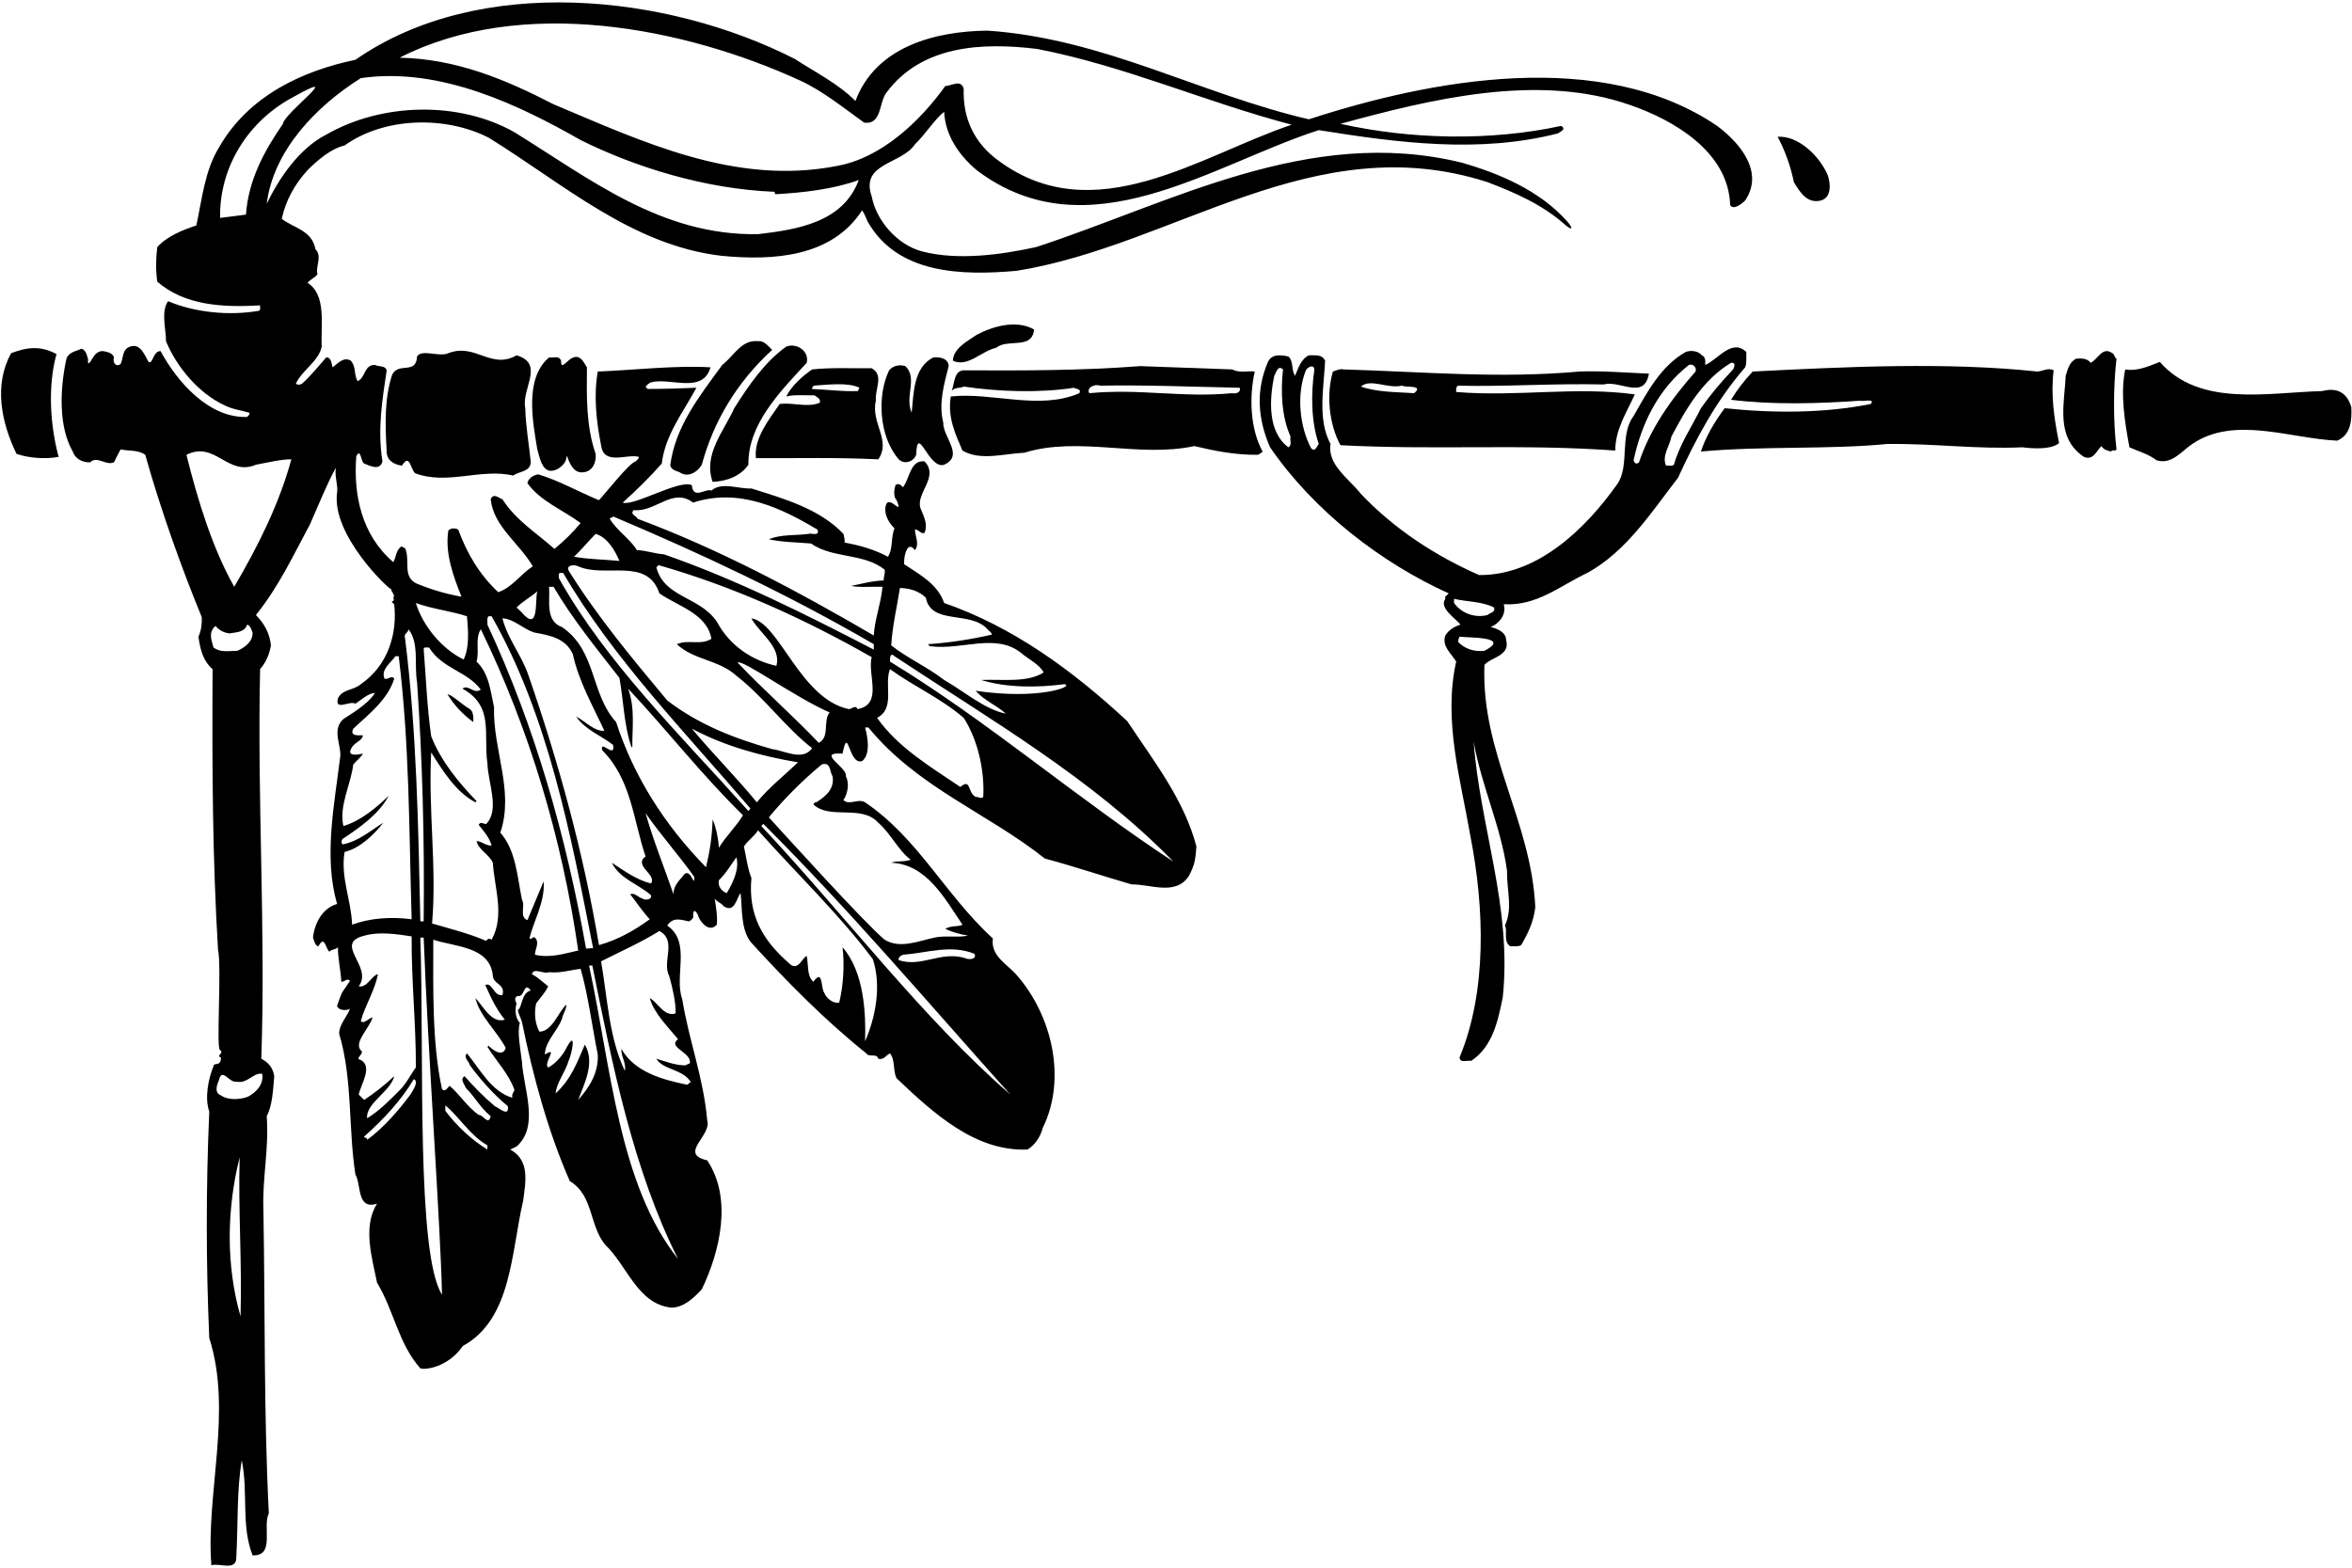 <?xml version="1.0" encoding="UTF-8"?>
<svg xmlns="http://www.w3.org/2000/svg" xmlns:xlink="http://www.w3.org/1999/xlink" width="528pt" height="352pt" viewBox="0 0 528 352" version="1.1">
<g id="surface1">
<path style=" stroke:none;fill-rule:nonzero;fill:rgb(0%,0%,0%);fill-opacity:1;" d="M 527.848 91.453 C 527.309 89.496 525.777 86.621 521.301 87.809 C 508.949 88.148 493.762 91.453 484.852 81.262 C 482.422 82.207 479.789 83.422 477.09 82.949 C 475.941 88.484 477.02 94.898 478.035 100.434 C 480.059 101.379 482.285 101.918 484.109 103.336 C 487.484 104.414 489.645 101.379 492.141 99.688 C 501.59 93.277 514.145 98.473 524.676 98.945 C 527.715 97.664 527.984 94.426 527.848 91.453 "/>
<path style=" stroke:none;fill-rule:nonzero;fill:rgb(0%,0%,0%);fill-opacity:1;" d="M 474.188 79.305 C 471.961 77.684 470.945 80.723 469.324 81.465 C 468.586 80.453 467.367 80.453 466.152 80.52 C 464.465 81.262 464.195 83.016 463.723 84.367 C 463.453 90.848 461.359 98.273 467.84 102.594 C 470 103.469 470.676 101.105 471.758 100.16 C 472.297 101.039 473.105 101.176 473.914 101.379 C 474.188 100.836 474.859 101.445 475.133 100.902 C 474.391 94.695 474.391 87 475.133 80.52 C 474.523 80.184 474.793 79.574 474.188 79.305 "/>
<path style=" stroke:none;fill-rule:nonzero;fill:rgb(0%,0%,0%);fill-opacity:1;" d="M 461.023 83.152 C 459.809 82.477 458.594 83.355 457.379 83.422 C 436.992 81.262 414.652 82.344 393.457 83.422 C 391.566 85.445 389.945 87.539 388.598 89.766 C 397.777 90.914 408.172 90.645 417.555 89.969 C 418.027 90.238 421.062 89.363 419.984 90.711 C 409.453 92.805 398.113 92.805 387.18 91.656 C 384.883 94.695 382.859 98.203 381.848 101.379 C 396.02 100.094 410.602 100.973 423.629 99.688 C 434.16 99.555 443.812 100.902 454.004 100.434 C 456.098 100.703 460.414 101.039 462.238 99.488 C 461.09 93.75 460.348 88.551 461.023 83.152 "/>
<path style=" stroke:none;fill-rule:nonzero;fill:rgb(0%,0%,0%);fill-opacity:1;" d="M 408.777 45.016 C 411.277 44.34 410.938 41.031 410.266 39.211 C 408.375 34.957 403.719 30.434 399.059 30.703 C 400.746 33.879 401.961 37.254 402.703 40.898 C 403.988 42.988 405.605 45.824 408.777 45.016 "/>
<path style=" stroke:none;fill-rule:nonzero;fill:rgb(0%,0%,0%);fill-opacity:1;" d="M 211.949 135.395 C 210.531 131.145 206.414 128.984 202.973 126.688 C 202.973 126.418 202.973 126.219 202.973 125.945 C 203.039 124.527 203.715 121.355 205.402 123.516 C 206.484 122.098 205.402 120.41 205.402 118.926 C 206.012 118.656 206.887 120.141 207.562 119.602 C 208.371 117.645 207.293 115.754 206.617 114.066 C 205.605 110.625 210.871 107.113 207.562 103.605 C 204.324 103.199 204.254 107.453 202.703 109.41 C 202.297 108.867 201.555 108.398 201.016 108.938 C 200.746 109.883 200.477 111.504 201.285 112.312 C 202.906 116.293 199.531 110.828 198.855 113.527 C 198.383 115.348 199.395 117.238 200.812 118.656 C 199.938 120.613 200.543 123.18 199.328 125.004 C 196.289 123.383 192.984 122.438 189.609 121.828 C 189.676 121.086 189.473 120.48 189.34 119.871 C 184.004 114.27 176.039 111.973 168.684 109.68 C 165.715 109.812 162 108.129 159.707 110.152 C 158.492 109.543 155.59 112.312 155.316 108.938 C 152.484 107.586 142.359 113.73 139.793 112.852 C 142.832 110.152 146.207 106.777 148.566 104.078 C 149.312 97.664 153.359 92.602 156.332 87.066 C 152.82 87.203 149.242 87.336 145.598 87.336 C 145.262 87.402 145.125 87 144.922 86.797 C 145.262 86.461 145.598 86.055 146.137 85.852 C 150.527 84.703 157.746 88.551 159.504 82.477 C 151.605 82.004 142.629 83.086 134.191 83.422 C 133.246 88.82 133.855 94.492 134.934 99.961 C 135.539 104.684 140.871 101.781 143.438 102.594 C 143.438 103.062 142.965 103.266 142.695 103.605 C 141.277 103.941 136.215 110.422 134.461 112.312 C 129.871 110.422 125.551 107.926 120.824 106.508 C 119.812 106.641 118.598 107.383 118.395 108.465 C 121.23 112.516 126.359 114.473 130.344 117.441 C 128.789 119.332 126.562 121.559 124.473 123.246 C 120.355 119.602 115.832 116.836 112.793 112.109 C 112.051 111.906 110.77 110.559 110.16 112.109 C 110.77 118.184 116.641 122.031 119.609 127.16 C 116.777 128.984 115.02 131.887 111.848 132.969 C 107.461 128.848 104.762 124.059 102.871 118.926 C 102.266 118.52 101.184 118.52 100.645 119.129 C 99.832 124.258 101.859 129.66 103.613 133.98 C 100.105 133.371 96.797 132.359 93.625 131.078 C 90.18 129.523 92.207 125.812 90.922 123.043 C 90.586 123.113 90.383 122.57 89.977 122.773 C 88.832 123.719 88.965 125.07 88.289 126.219 C 81.137 120.074 79.312 111.098 79.988 102.391 C 81.07 100.566 80.934 103.605 81.742 104.078 C 83.094 104.617 85.254 105.766 85.859 103.605 C 84.715 96.449 85.793 89.969 86.805 83.152 C 86.469 82.004 85.051 82.41 84.172 81.938 C 81.676 81.871 82.016 84.973 80.258 85.582 C 79.383 83.895 79.988 82.477 78.773 80.992 C 77.086 79.98 75.734 81.734 74.656 82.477 C 74.387 81.668 74.453 80.25 73.238 80.25 C 71.484 82.207 69.863 84.301 67.84 86.121 C 67.5 86.391 66.758 86.527 66.422 86.121 C 67.84 83.086 71.551 81.129 72.227 77.82 C 71.957 73.027 73.375 66.277 69.055 63.508 C 69.594 62.766 70.809 62.297 71.281 61.551 C 70.742 59.863 72.43 57.57 70.809 55.949 C 70.066 51.695 65.812 51.156 63.25 49.133 C 64.125 45.082 66.086 41.438 69.055 38.195 C 71.551 35.699 74.453 33.336 77.355 32.66 C 86.332 26.25 99.969 25.98 109.688 30.906 C 126.43 41.234 141.816 55.07 161.934 57.434 C 173.68 58.582 186.773 57.703 193.523 47.242 C 194.062 47.918 194.332 48.797 194.738 49.672 C 201.422 61.621 216 61.891 228.219 60.809 C 263.855 55.07 294.977 28.344 333.922 40.898 C 339.945 43.176 346.273 45.945 351.281 50.406 C 352.953 51.895 353.305 51.379 351.75 49.637 C 345.621 42.77 336.57 38.934 328.117 36.512 C 293.828 28.141 262.98 45.555 232.605 55.477 C 224.91 57.164 214.988 58.582 206.887 56.422 C 201.422 54.938 196.695 49.535 195.684 44.07 C 193.051 36.578 202.434 36.914 205.402 32.391 C 207.699 30.23 209.789 26.789 211.949 25.102 C 212.219 30.367 215.191 34.754 219.238 38.195 C 244.215 57.098 272.094 36.914 296.055 29.219 C 313.809 32.055 332.031 34.484 349.719 29.961 C 350.258 29.559 351.742 29.016 350.461 28.273 C 334.531 31.719 316.641 31.312 300.914 27.801 C 320.961 22.336 345.262 16.262 366.051 23.617 C 375.637 26.926 388.059 34.078 388.395 46.027 C 389.07 47.242 390.891 45.891 391.77 45.016 C 396.09 38.602 390.621 32.121 385.492 28.273 C 359.57 10.656 321.367 17.812 293.828 26.789 C 269.395 21.121 247.727 8.633 221.672 6.879 C 209.656 7.012 196.562 10.59 192.039 22.672 C 188.055 18.691 183.062 16.262 178.402 13.223 C 149.781 -1.355 107.664 -5.949 79.785 13.426 C 67.84 15.922 55.758 21.523 49.141 33.137 C 45.969 38.332 45.359 44.676 44.078 50.617 C 40.906 51.695 37.598 52.98 35.305 55.477 C 34.965 58.176 34.965 60.809 35.305 63.238 C 41.516 68.641 50.086 69.047 58.391 68.57 C 58.32 69.047 58.59 69.586 58.117 69.785 C 51.438 70.934 43.809 70.191 37.734 67.629 C 36.047 69.988 37.328 74.176 37.262 76.605 C 39.625 82.344 44.551 88.281 50.355 90.98 C 52.043 91.859 54.07 92.129 55.961 92.668 C 56.16 93.074 55.688 93.344 55.484 93.613 C 46.914 93.953 39.758 85.719 36.047 78.832 C 34.293 78.832 34.359 81.871 33.348 81.262 C 32.535 79.91 31.59 77.008 29.23 77.82 C 27.34 78.426 27.742 80.453 27.07 81.734 C 25.922 82.547 25.246 81.262 25.586 80.25 C 25.246 79.172 24.031 79.035 23.156 78.832 C 21.871 78.766 21.195 79.711 20.723 80.52 C 20.387 81.059 19.578 82.477 19.781 80.723 C 19.508 79.844 19.375 78.629 18.293 78.293 C 17.078 78.898 15.527 78.969 14.918 80.52 C 13.5 87 13.031 95.641 16.336 101.379 C 16.875 103.062 18.562 103.875 20.25 103.809 C 21.738 102.254 23.762 104.617 25.586 103.809 C 26.055 102.863 26.527 101.918 27.07 100.902 C 28.891 101.309 31.051 100.973 32.605 102.117 C 36.113 114.605 40.773 127.566 45.293 138.57 C 45.359 140.188 45.16 141.605 44.551 142.957 C 44.891 145.387 45.43 148.289 47.723 150.246 C 47.59 172.992 47.723 192.84 48.938 213.156 C 49.816 217.34 48.465 235.699 49.41 235.77 C 50.422 236.578 48.332 236.984 49.613 237.457 C 49.547 239.684 48.012 238.395 47.926 239.414 C 46.777 242.18 45.902 246.5 46.98 249.605 C 46.238 266.277 46.238 283.762 46.98 300.434 C 52.246 316.836 46.172 335.465 47.453 351.461 C 49.344 350.855 53.191 352.949 53.055 349.504 C 53.461 342.281 53.125 334.52 54.273 327.906 C 55.758 334.992 54.07 342.551 56.703 349.234 C 61.832 349.438 58.859 342.824 60.348 339.785 C 59.199 317.105 59.535 294.695 59.133 271.746 C 58.859 264.32 60.414 258.18 59.875 250.617 C 61.156 248.258 61.293 244.746 61.562 241.641 C 61.293 239.816 60.277 238.535 58.66 237.727 C 59.672 208.43 57.715 180.016 58.391 150.246 C 59.738 148.695 60.48 146.871 60.82 144.914 C 60.547 142.281 59.402 140.055 57.445 138.098 C 62.574 131.754 65.883 124.598 69.594 117.711 C 71.484 113.461 73.441 108.531 75.398 105.023 C 75.062 107.047 75.938 108.938 75.668 110.625 C 74.387 120.141 87.348 132.426 87.82 132.289 C 87.82 133.035 88.832 133.508 88.289 134.184 C 88.832 135.531 87.145 134.586 88.492 135.664 C 89.234 142.078 87.211 149.367 81 153.621 C 79.383 155.039 76.883 154.703 75.871 156.793 C 75.062 159.766 78.641 157.199 79.785 158.008 C 81 157.199 82.688 155.645 84.172 155.578 C 82.621 158.211 78.133 160.707 77.086 161.453 C 74.32 163.883 76.816 167.594 76.344 170.16 C 75.062 180.688 72.633 192.434 75.668 202.965 C 71.41 204.215 70.336 209.105 70.27 210.523 C 70.539 211.266 70.742 212.414 71.484 212.48 C 72.836 209.914 73.035 212.75 73.914 213.695 C 74.453 213.09 75.332 213.289 75.871 212.684 C 75.805 215.113 76.547 218.086 76.613 220.445 C 77.355 220.512 77.898 219.5 78.57 220.242 C 76.344 223.617 77.02 222.066 75.668 225.848 C 76.008 226.992 77.898 226.926 78.57 226.52 C 77.828 228.41 76.074 230.164 76.141 232.121 C 79.18 242.246 78.168 253.32 79.785 263.715 C 81.137 266.008 80.055 271.746 84.645 270.262 C 81.34 275.457 83.566 282.547 84.645 288.012 C 88.426 294.223 89.438 301.715 94.367 307.25 C 95.242 307.59 100.41 307.215 103.91 302.215 C 114.914 296.207 114.75 281.059 117.449 269.586 C 117.992 265.402 119.004 260.539 114.547 258.109 C 115.02 257.906 115.492 257.637 115.965 257.434 C 121.164 252.844 117.52 244.477 117.18 238.469 C 116.844 235.566 116.035 231.652 116.711 229.691 C 115.766 228.746 115.492 226.789 115.965 225.305 C 116.102 225.441 115.02 224.09 116.234 223.617 C 117.789 224.09 117.586 220.176 119.141 222.402 C 116.98 222.941 117.246 226.316 116.234 226.789 C 116.371 227.602 117.047 228.883 117.18 229.492 C 119.68 241.777 123.055 254.129 127.914 265.199 C 133.246 268.371 132.234 275.121 135.879 279.508 C 140.805 284.164 143.102 292.805 150.727 293.613 C 153.496 293.547 155.59 291.59 157.547 289.496 C 161.598 281.059 164.496 269.113 158.762 260.539 C 152.215 259.055 159.84 255.008 158.762 251.562 C 157.949 242.047 154.645 233.609 153.156 224.359 C 151.27 219.164 155.25 211.535 149.781 207.824 C 151.133 205.867 152.688 206.473 154.645 206.879 C 155.117 206.676 155.859 206.137 155.59 205.395 C 155.723 203.57 156.668 205.191 156.805 205.867 C 157.477 207.418 159.367 209.375 160.922 207.621 C 161.121 205.527 160.652 203.367 160.449 201.746 C 160.988 202.625 161.867 202.625 162.406 203.438 C 164.973 205.191 165.375 201.48 166.254 200.535 C 166.656 203.977 166.254 208.43 168.48 211.469 C 176.648 220.445 185.355 229.223 194.469 236.512 C 195.074 237.523 196.828 236.375 197.168 237.727 C 198.383 238.062 198.922 236.914 199.801 236.512 C 201.016 238.062 200.406 240.426 201.285 242.113 C 209.723 250.145 219.039 258.582 230.648 258.109 C 232.336 257.164 233.617 255.141 234.09 253.25 C 239.488 242.246 236.184 228.211 228.488 219.23 C 226.328 216.531 222.344 214.844 222.887 210.727 C 212.152 200.871 206.145 188.25 194.199 180.148 C 192.578 179.203 190.824 180.891 189.34 179.676 C 190.281 178.191 190.754 175.965 189.879 174.277 C 190.352 172.32 182.992 168.809 189.137 169.215 C 190.484 162.531 190.418 171.848 193.523 170.902 C 195.547 169.348 194.738 165.23 194.199 163.34 C 194.469 163.34 194.738 163.34 194.941 163.34 C 206.012 176.84 221.535 182.445 234.562 192.77 C 241.109 194.527 247.523 196.688 254.004 198.574 C 258.254 198.508 263.926 201.211 266.895 196.688 C 268.176 194.258 268.379 192.973 268.582 190.07 C 265.883 179.676 259.066 170.969 253.059 161.926 C 240.504 150.246 227.137 140.66 211.949 135.395 Z M 179.617 18.082 C 184.746 20.445 189.27 24.156 193.996 27.531 C 198.047 28.07 197.234 22.941 199.059 20.715 C 206.887 10.254 220.254 9.441 232.875 10.996 C 252.652 14.844 270.676 22.941 289.98 28.004 C 269.73 34.754 245.699 52.102 224.102 36.035 C 218.633 32.055 216.137 26.52 216.34 19.973 C 215.797 17.609 213.301 19.434 212.219 19.297 C 206.484 27.328 197.773 35.496 187.922 37.254 C 164.973 41.773 143.91 31.648 124.27 23.414 C 113.535 17.879 102.535 13.223 89.707 12.953 C 117.113 -1.02 153.562 6.137 179.617 18.082 Z M 81 17.543 C 98.957 14.91 117.047 23.887 130.344 31.445 C 142.562 37.523 158.289 42.449 173.812 43.059 C 174.152 42.988 173.609 43.664 174.285 43.598 C 180.156 43.262 187.043 42.516 192.781 40.426 C 189.27 49.941 178.941 51.562 170.168 52.574 C 148.566 52.98 132.504 40.223 115.492 29.691 C 102.938 22.605 85.66 23.078 73.238 30.23 C 67.23 33.27 62.66 39.965 59.875 45.758 C 61.359 33.879 70.809 23.953 81 17.543 Z M 55.215 48.188 C 53.258 48.457 51.367 48.66 49.41 48.93 C 49.211 37.523 55.688 27.129 65.949 21.727 C 77.898 15.047 63.789 25.371 63.52 27.801 C 59.266 33.945 55.758 40.492 55.215 48.188 Z M 47.926 145.387 C 47.387 143.43 46.777 141.945 48.398 140.527 C 48.938 141.336 50.289 142.145 51.57 142.215 C 53.055 141.945 54.879 142.012 55.484 140.258 C 56.23 140.461 56.43 141.402 56.703 142.012 C 56.77 144.035 55.016 145.387 53.258 146.129 C 51.367 146.129 49.613 146.602 47.926 145.387 Z M 54 295.574 C 50.695 284.098 50.898 271.406 53.797 259.867 C 53.461 271.609 54.34 283.219 54 295.574 Z M 58.859 241.102 C 59.266 243.465 57.512 245.285 55.688 246.23 C 54 246.906 51.234 247.109 49.613 245.961 C 47.992 245.352 48.734 243.465 49.141 242.586 C 49.816 239.48 51.504 243.262 53.055 242.855 C 55.484 243.465 56.836 240.762 58.859 241.102 Z M 52.586 131.754 C 47.723 123.18 44.418 112.445 41.852 102.117 C 48.332 98.879 51.098 107.047 57.445 104.348 C 60.078 103.875 62.91 103.133 65.41 103.133 C 62.641 113.258 57.918 122.641 52.586 131.754 Z M 202.027 132.02 C 204.254 132.09 206.281 132.695 207.832 134.184 C 209.047 140.461 217.824 137.016 221.672 141.27 C 222.008 141.676 222.613 142.012 222.684 142.484 C 218.023 143.562 213.234 144.309 208.305 144.645 C 208.574 144.848 208.711 145.254 209.047 145.117 C 215.934 145.992 223.559 142.078 229.23 146.602 C 230.918 148.086 233.215 149.031 234.293 150.988 C 230.578 153.352 225.113 152.473 220.254 152.676 C 225.855 154.434 232.875 154.434 238.949 153.621 C 241.379 154.094 233.16 157.215 219.039 155.105 C 220.859 157.266 223.629 158.277 225.789 160.234 C 221.062 159.289 216.539 155.309 211.949 152.676 C 208.102 149.707 203.852 147.883 200.07 144.914 C 200.34 140.461 201.352 136.344 202.027 132.02 Z M 133.719 119.871 C 136.418 120.684 138.039 123.586 139.051 125.945 C 135.676 125.609 132.164 125.609 128.859 125.004 C 130.547 123.449 132.098 121.492 133.719 119.871 Z M 129.805 127.16 C 135.879 129.859 145.328 125.004 148.027 133.234 C 152.215 136.141 158.691 137.758 159.707 143.43 C 157.277 144.98 154.574 143.496 151.941 144.645 C 155.859 148.289 161.324 148.086 165.309 151.73 C 171.652 156.66 176.176 163.207 182.316 168 C 180.156 170.969 176.176 168.539 173.34 168.203 C 164.973 165.84 156.871 162.734 149.781 157.266 C 141.887 147.816 133.988 138.301 127.645 128.105 C 127.035 126.758 129.129 126.758 129.805 127.16 Z M 165.578 148.762 C 166.66 147.965 178.473 156.59 186.234 159.965 C 184.68 161.926 186.367 165.5 183.805 166.785 C 177.797 160.508 171.047 154.566 165.578 148.762 Z M 179.145 171.172 C 176.039 174.141 172.664 176.773 169.898 180.148 C 165.309 174.547 160.109 169.348 155.316 163.609 C 162.676 167.527 170.777 169.754 179.145 171.172 Z M 125.688 128.645 C 125.957 128.645 126.16 128.645 126.43 128.645 C 137.496 147.684 153.699 164.285 168.48 181.566 C 168.277 181.77 168.145 181.902 168.008 182.105 C 152.82 165.098 136.148 148.895 125.484 129.859 C 125.484 129.391 125.281 128.848 125.688 128.645 Z M 120.621 132.766 C 120.016 134.723 121.164 142.348 116.98 137.355 C 116.641 137.086 116.305 136.68 115.965 136.41 C 117.246 135.059 119.477 133.844 120.621 132.766 Z M 119.883 142.012 C 123.188 142.617 126.969 143.227 128.59 146.871 C 129.938 153.016 133.043 158.414 135.676 164.086 C 133.383 164.285 131.223 161.789 129.332 160.91 C 131.492 163.949 134.867 165.098 137.633 167.258 C 138.242 170.562 134.527 165.84 135.203 168.473 C 141.75 175.02 142.156 184.133 144.922 192.297 C 142.09 194.391 147.555 196.348 146.137 198.375 C 142.898 197.562 140.133 195.539 137.363 193.715 C 139.051 197.293 143.438 198.574 146.137 201.008 C 146.406 202.02 144.855 202.223 144.18 201.746 C 143.234 201.48 142.426 200.332 141.48 200.805 C 142.965 202.691 144.18 204.586 145.867 206.406 C 142.359 208.973 138.578 211.062 134.461 212.211 C 130.949 191.285 125.414 171.238 118.664 151.73 C 117.18 147.211 113.941 143.43 112.793 138.84 C 115.223 138.906 117.449 141.203 119.883 142.012 Z M 109.688 138.367 C 109.891 138.367 110.16 138.367 110.363 138.367 C 123.121 160.844 128.098 187.246 133.16 212.965 C 132.824 212.762 131.895 213.09 131.559 212.953 C 127.035 187.574 120.086 163.141 109.418 140.258 C 109.484 139.582 109.215 138.84 109.688 138.367 Z M 109.418 171.375 C 109.555 175.828 112.254 181.836 109.148 185.008 C 108.609 185.074 107.867 184.336 107.461 185.211 C 108.676 186.695 109.891 188.113 110.363 189.867 C 109.082 189.938 107.934 188.789 106.988 188.855 C 107.395 190.812 109.891 191.895 110.633 193.715 C 111.039 199.59 113.336 205.598 110.363 210.996 C 109.961 210.66 109.484 210.727 109.148 211.266 C 105.234 209.578 101.117 208.566 97 207.352 C 98.078 194.73 96.121 182.105 96.797 168.945 C 99.359 172.992 102.266 177.785 106.719 180.148 C 106.785 180.082 106.922 179.945 106.988 179.879 C 102.805 175.559 98.891 170.699 96.797 165.301 C 95.852 158.617 95.648 152.473 95.109 145.656 C 95.312 145.184 95.852 145.453 96.324 145.387 C 99.293 150.18 104.895 150.719 107.934 154.836 C 106.383 155.984 105.098 153.555 103.816 154.633 C 110.973 158.551 108.473 164.828 109.418 171.375 Z M 104.828 138.367 C 105.098 141.473 105.438 145.254 104.086 148.086 C 99.09 145.656 94.906 140.461 93.352 135.395 C 97 136.746 101.117 137.152 104.828 138.367 Z M 77.355 191.285 C 80.797 190.477 83.836 187.508 86.062 184.738 C 83.363 186.359 80.395 188.992 76.883 189.598 C 76.613 189.195 76.613 188.789 76.883 188.383 C 80.664 185.887 85.051 182.848 87.277 178.664 C 84.578 181.297 80.934 184.336 77.086 185.48 C 76.074 180.961 78.707 176.301 79.312 171.645 C 79.988 170.836 81 170.09 81.473 169.215 C 80.797 169.348 77.422 170.16 79.043 167.73 C 79.785 166.582 81.273 166.379 81.473 165.098 C 80.527 165.098 78.438 165.367 79.312 163.609 C 82.961 160.234 87.078 156.996 88.492 152.406 C 88.02 151.461 87.211 152.676 86.332 152.406 C 85.391 150.312 87.82 148.762 88.766 147.344 C 89.035 147.344 89.234 147.344 89.508 147.344 C 91.938 167.324 91.801 185.684 92.41 206.406 C 87.82 205.797 83.027 206.137 79.043 207.621 C 78.84 202.02 76.41 197.023 77.355 191.285 Z M 80.527 245.758 C 81.07 243.328 83.703 239.547 81 237.996 C 79.586 237.727 81.543 236.781 81.203 236.039 C 79.109 234.281 82.891 230.977 83.633 228.48 C 82.961 228.41 81.609 230.164 81 229.223 C 82.016 225.645 84.105 222.473 84.848 218.758 C 83.43 218.961 82.484 221.863 80.527 221.461 C 83.902 217.004 74.523 211.805 81.945 210.051 C 85.051 209.172 89.035 209.715 92.41 210.254 C 92.34 220.242 93.422 230.301 93.352 239.684 C 92.07 241.438 91.195 243.395 89.508 245.016 C 87.211 247.312 84.984 249.539 82.418 251.09 C 82.016 247.781 87.75 245.016 88.492 241.641 C 86.332 243.664 84.105 245.422 81.742 246.973 C 81.473 246.703 80.934 246.164 80.527 245.758 Z M 92.141 245.758 C 89.438 249.402 86.133 253.184 82.418 255.949 C 82.555 255.277 81.676 255.613 81.742 255.207 C 86.062 251.359 90.113 247.039 92.883 242.316 C 94.098 242.789 92.746 244.746 92.141 245.758 Z M 90.922 143.227 C 90.52 142.281 91.801 142.012 91.664 141.27 C 94.164 144.238 92.949 149.504 93.625 153.148 C 94.84 170.766 95.312 188.316 95.109 206.879 C 94.84 206.879 94.57 206.879 94.367 206.879 C 93.895 185.348 93.555 164.422 90.922 143.227 Z M 94.367 210.523 C 94.57 210.523 94.84 210.523 95.109 210.523 C 96.121 237.117 98.91 275.465 99.227 290.715 C 93.41 281.465 95.242 237.254 94.367 210.523 Z M 109.418 258.109 C 105.977 256.02 102.465 252.777 99.969 249.402 C 99.969 248.93 99.969 248.594 99.969 248.188 C 103.211 250.887 105.504 254.938 109.418 257.164 C 109.418 257.434 109.418 257.84 109.418 258.109 Z M 115.02 246.5 C 110.23 245.016 107.867 240.223 104.828 236.512 C 103.949 237.523 105.301 238.266 105.504 239.211 C 107.867 242.449 110.973 245.895 114.008 248.391 C 114.348 250.957 111.984 248.727 111.105 248.391 C 108.539 246.23 106.516 244.137 104.289 241.641 C 103.141 242.383 104.355 243.465 104.559 244.273 C 106.652 246.297 107.797 248.727 110.16 250.617 C 109.621 252.914 108.473 250.215 107.461 250.348 C 104.895 248.527 102.871 245.352 100.914 243.801 C 100.574 244.07 99.969 245.352 99.227 244.543 C 96.93 234.012 97.27 221.594 97.27 210.996 C 102.129 212.617 109.961 212.48 110.633 219.027 C 110.633 220.984 113.535 220.918 112.793 223.414 C 110.836 223.82 110.496 220.379 108.945 221.188 C 110.16 223.887 111.375 226.59 113.336 228.949 C 110.363 229.895 108.473 225.914 106.719 224.09 C 107.664 228.141 111.512 231.449 113.535 235.297 C 112.859 237.387 110.77 235.902 109.688 234.824 C 109.621 234.891 109.484 234.957 109.418 235.027 C 111.445 238.332 114.277 241.168 115.492 244.746 C 115.289 245.285 114.816 245.758 115.02 246.5 Z M 118.867 210.727 C 119.543 207.352 122.445 202.492 122.039 197.902 C 120.824 200.805 119.609 203.707 118.395 206.609 C 116.508 205.867 117.992 203.367 117.18 202.02 C 116.102 196.754 115.832 190.949 112.32 186.965 C 115.492 177.516 110.633 168.473 110.902 158.75 C 110.094 155.176 109.824 151.258 106.988 148.559 C 107.664 145.992 106.586 143.562 107.934 141.27 C 118.867 163.812 126.16 188.18 129.805 213.426 C 126.699 214.102 123.527 215.18 120.086 214.371 C 120.086 213.09 121.23 211.672 120.086 210.523 C 119.543 210.188 119.41 211.062 118.867 210.727 Z M 129.805 246.973 C 131.02 243.598 133.719 238.672 131.289 234.555 C 129.602 238.469 128.184 242.383 124.742 245.488 C 124.941 243.059 126.902 240.762 127.645 238.199 C 128.316 236.914 129.668 230.367 126.902 235.77 C 126.09 237.32 124.199 239.211 123.055 239.684 C 121.84 238.805 125.551 234.758 122.312 236.781 C 122.379 233.812 125.145 231.516 126.16 228.746 C 126.359 227.668 127.105 226.723 127.172 225.574 C 125.414 226.992 124.066 231.582 121.098 231.652 C 120.086 229.828 119.883 227.465 120.355 225.305 C 121.297 224.023 122.445 222.809 123.055 221.461 C 121.84 220.512 120.691 219.367 119.41 218.758 C 119.746 217.137 122.109 218.824 123.258 218.285 C 125.82 218.555 127.914 217.812 130.344 217.543 C 131.965 223.078 132.91 230.367 134.191 236.781 C 134.395 240.832 132.367 244.07 129.805 246.973 Z M 132.234 216.801 C 132.504 216.801 132.773 216.801 132.977 216.801 C 137.496 239.211 142.16 262.715 152.215 282.68 C 138.91 265.965 137.16 239.48 132.234 216.801 Z M 150.258 219.23 C 150.996 221.863 151.742 225.172 151.672 227.535 C 149.176 228.41 147.824 225.238 145.867 224.09 C 146.746 227.398 149.781 230.367 152.215 233.34 C 149.852 235.027 154.645 236.172 154.848 238.199 C 155.184 239.008 154.172 238.871 153.902 239.211 C 151.539 239.211 149.445 238.332 147.352 237.727 C 148.84 240.289 153.43 240.02 155.117 243.059 C 154.645 242.922 154.574 243.664 154.102 243.531 C 148.566 242.383 142.492 240.695 139.523 235.566 C 139.32 237.051 140.66 238.715 140.266 240.426 C 136.688 233 136.352 223.887 134.934 215.855 C 139.32 213.629 143.777 211.672 148.027 209.039 C 152.078 211.199 148.5 215.992 150.258 219.23 Z M 153.156 196.891 C 152.145 198.035 151.133 199.184 151.199 200.805 C 149.109 194.73 146.68 188.789 144.922 182.578 C 148.297 187.438 152.414 192.027 155.859 196.891 C 155.926 199.926 154.98 193.918 153.156 196.891 Z M 163.148 200.535 C 162.066 200.195 161.055 198.98 161.395 197.633 C 163.012 196.078 164.027 194.258 165.309 192.5 C 166.035 195.09 164.566 198.172 163.148 200.535 Z M 161.395 190.34 C 161.324 188.789 160.785 185.75 159.977 183.996 C 159.84 188.047 159.367 191.016 158.492 194.73 C 149.109 185.145 142.223 174.211 138.309 162.125 C 132.504 155.781 133.988 146.129 126.16 140.797 C 122.312 139.445 123.527 134.723 123.258 131.754 C 123.594 131.754 123.93 131.754 124.27 131.754 C 128.453 138.906 133.855 145.52 139.051 152.203 C 139.996 157.336 140.062 162.867 141.75 167.73 C 141.816 167.73 141.887 167.73 141.953 167.73 C 141.887 163.812 142.629 158.953 141.008 154.633 C 149.715 163.883 157.41 173.871 166.793 183.051 C 165.242 185.617 162.945 187.777 161.395 190.34 Z M 194.199 233.812 C 194.41 227.59 193.996 218.219 189.137 212.684 C 189.609 216.531 189.34 221.258 188.395 225.105 C 187.109 225.441 185.492 224.16 185.02 222.875 C 184.207 221.797 184.816 217.41 182.59 220.445 C 181.102 219.164 181.508 216.598 181.102 214.641 C 180.156 214.91 179.145 218.285 177.188 216.328 C 171.047 210.996 167.941 205.324 168.684 197.16 C 167.805 194.93 167.535 192.434 166.996 190.07 C 167.805 188.789 169.359 187.777 170.168 186.426 C 178.742 196.078 188.395 205.258 195.953 215.383 C 197.91 221.391 196.562 228.41 194.199 233.812 Z M 226.801 245.758 C 207.035 228.59 189.676 205.461 170.91 185.48 C 171.047 185.277 171.18 185.145 171.383 185.008 C 191.094 204.719 208.16 224.965 226.801 245.758 Z M 216.609 215.113 C 211.141 213.492 206.887 217.273 201.758 215.586 C 201.555 214.98 202.297 214.508 202.703 214.371 C 208.172 213.965 213.438 212.008 218.77 214.168 C 219.375 215.52 217.281 215.52 216.609 215.113 Z M 186.906 174.277 C 187.379 177.18 185.355 178.801 183.262 180.148 C 182.926 180.016 182.789 180.418 182.59 180.621 C 186.301 184.133 193.453 180.555 197.168 184.738 C 199.938 187.102 201.691 191.016 204.457 193.039 C 202.703 193.648 201.488 193.176 200.07 193.715 C 208.035 194.055 212.086 201.746 216.066 207.621 C 215.191 208.16 213.438 207.758 212.219 208.566 C 213.773 209.309 215.461 209.781 217.281 210.051 C 215.461 210.59 212.152 209.984 209.789 210.523 C 206.012 211.336 202.027 213.09 198.586 210.996 C 194.332 207.484 176.648 187.98 172.598 183.523 C 176.039 179.34 180.293 175.086 184.477 171.645 C 186.57 170.969 186.234 173.398 186.906 174.277 Z M 192.512 159.223 C 192.039 158.145 191.227 159.223 190.555 159.223 C 179.617 156.93 174.91 139.715 168.684 138.84 C 170.305 142.012 175.5 145.254 174.285 149.504 C 168.75 148.289 163.758 144.914 160.922 139.582 C 157.074 133.91 149.176 134.25 147.352 127.434 C 147.488 127.23 147.621 127.094 147.824 126.891 C 164.633 131.684 180.496 138.906 195.684 147.547 C 194.672 151.461 198.316 158.145 192.512 159.223 Z M 196.156 145.859 C 181.035 138.027 165.375 130.133 149.039 124.461 C 146.949 124.328 145.059 123.586 142.965 123.516 C 141.48 121.02 138.512 119.195 136.891 116.496 C 137.027 116.023 137.496 116.43 137.633 115.957 C 157.613 124.395 177.254 133.641 196.156 144.645 C 196.156 145.051 196.156 145.453 196.156 145.859 Z M 143.168 116.496 C 142.695 115.688 141.414 115.551 142.223 114.539 C 147.152 115.078 150.996 109.344 155.59 112.852 C 165.914 109.477 175.367 114.066 183.531 118.926 C 184.074 120.547 181.98 119.602 181.574 119.871 C 178.605 120.277 175.297 119.938 172.598 121.086 C 175.637 121.762 178.941 121.762 182.047 122.031 C 186.977 125.473 193.859 124.125 198.586 127.902 C 198.789 128.781 198.316 129.457 198.383 130.336 C 195.816 130.402 193.523 131.078 191.094 131.551 C 192.645 131.953 195.75 131.684 198.113 131.754 C 197.773 135.531 196.289 139.379 196.156 142.688 C 179.012 132.695 161.598 123.383 143.168 116.496 Z M 220.727 178.934 C 220.254 179.473 219.645 178.867 219.039 178.934 C 217.148 177.988 218.023 174.613 215.594 176.707 C 209.25 172.387 201.621 167.93 196.898 161.18 C 201.082 159.02 198.383 153.688 199.801 150.246 C 205.199 154.16 211.141 156.727 216.34 161.18 C 219.645 166.312 221.062 173.398 220.727 178.934 Z M 199.801 148.559 C 199.734 147.953 199.801 146.332 200.812 147.344 C 222.074 161.453 245.16 174.715 263.41 193.465 C 241.66 179.215 221.672 161.855 199.801 148.559 "/>
<path style=" stroke:none;fill-rule:nonzero;fill:rgb(0%,0%,0%);fill-opacity:1;" d="M 392.039 79.035 C 388.73 75.863 385.492 80.926 382.793 81.938 C 382.793 81.195 382.992 80.184 382.051 79.777 C 381.309 78.832 379.617 78.562 378.402 79.035 C 372.734 82.273 369.695 88.215 366.727 93.41 C 363.488 97.664 365.918 104.551 363.082 108.668 C 355.723 119.062 344.926 129.254 332.031 129.117 C 322.379 124.867 313.133 118.926 305.504 110.895 C 302.738 107.383 297.945 104.348 298.688 99.688 C 295.719 94.223 297.203 86.934 297.473 80.992 C 296.73 79.438 295.176 79.844 293.828 79.777 C 291.938 80.723 291.465 82.746 290.723 84.367 C 289.844 83.086 290.453 81.195 289.238 80.047 C 287.684 79.711 285.523 79.371 284.648 81.262 C 281.879 87.605 282.352 94.152 285.121 100.434 C 295.043 114.879 310.16 126.418 325.215 133.234 C 324.945 133.641 324.203 133.844 324.473 134.453 C 322.922 136.543 326.969 138.973 327.848 140.258 C 326.562 140.66 325.215 141.402 324.473 142.688 C 323.594 145.051 325.82 146.734 326.902 148.559 C 323.934 161.723 327.914 175.086 330.074 187.641 C 333.246 203.84 333.855 222.539 327.645 237.457 C 327.848 238.805 329.398 237.996 330.277 238.199 C 335.137 234.957 336.285 229.152 337.363 223.887 C 339.457 203.57 332.234 185.684 330.816 166.516 C 332.57 176.504 336.891 185.348 338.309 195.473 C 338.242 200.129 339.66 203.84 337.836 207.824 C 338.512 208.973 337.363 211.402 339.051 212.48 C 339.863 212.414 340.809 212.617 341.48 212.211 C 343.035 209.578 344.316 206.879 344.656 203.707 C 343.777 184.336 332.438 169.012 333.246 149.301 C 334.664 147.547 339.121 147.277 338.105 143.699 C 338.105 141.945 336.082 141.133 334.664 140.797 C 336.688 139.918 338.242 137.828 337.566 135.664 C 344.992 136.141 350.258 131.48 356.332 128.645 C 365.176 123.785 370.91 114.742 376.719 107.25 C 380.699 98.543 385.223 90.035 391.77 82.477 C 392.176 81.465 391.973 80.184 392.039 79.035 Z M 289.238 100.434 C 284.578 97.059 284.918 89.766 286.066 84.367 C 286.469 83.758 286.809 81.871 288.023 82.949 C 287.48 87.809 287.684 93.547 289.711 98.004 C 289.508 98.812 290.113 99.961 289.238 100.434 Z M 294.367 100.703 C 291.734 95.773 290.992 88.551 293.152 83.152 C 293.559 82.344 295.109 81.668 295.043 83.152 C 294.301 88.215 294.301 94.762 296.055 99.688 C 295.582 100.23 295.312 101.512 294.367 100.703 Z M 333.246 146.129 C 330.887 146.398 328.793 145.656 327.375 144.172 C 327.309 143.699 327.512 143.293 327.645 142.957 C 329.535 143.227 339.457 142.891 333.246 146.129 Z M 333.922 138.098 C 331.223 138.77 328.32 137.828 326.633 135.664 C 326.227 135.395 326.496 134.855 326.43 134.453 C 329.062 135.129 332.707 134.992 335.406 136.41 C 335.746 137.559 334.461 137.559 333.922 138.098 Z M 366.727 103.336 C 368.48 95.234 372.129 87.473 379.148 81.938 C 380.023 81.598 380.969 82.477 380.633 83.422 C 375.098 89.699 370.438 96.312 367.941 103.809 C 367.402 104.348 366.863 104.008 366.727 103.336 Z M 388.867 83.152 C 386.234 85.918 383.871 88.754 381.848 91.656 C 379.754 95.844 377.055 99.824 375.773 104.348 C 375.301 104.754 374.559 104.48 374.016 104.551 C 373.004 102.391 374.828 100.16 375.23 98.004 C 378.402 91.992 382.184 85.312 388.598 81.465 C 389.879 81.262 389.273 82.812 388.867 83.152 "/>
<path style=" stroke:none;fill-rule:nonzero;fill:rgb(0%,0%,0%);fill-opacity:1;" d="M 327.375 86.594 C 337.77 86.863 348.637 86.055 359.977 86.324 C 363.758 85.312 369.09 89.902 370.168 83.895 C 364.973 83.691 359.641 83.219 354.578 83.422 C 336.488 85.043 319.746 83.488 301.656 82.949 C 300.645 82.746 299.969 83.219 299.227 83.422 C 297.742 88.418 298.281 95.098 300.914 99.961 C 322.379 101.105 341.887 99.621 362.609 101.176 C 362.609 96.383 365.176 92.602 366.996 88.551 C 353.699 86.73 340.469 89.16 326.902 88.012 C 326.902 87.473 326.766 86.863 327.375 86.594 Z M 317.453 88.281 C 313.336 88.012 309.148 88.078 305.504 86.797 C 307.73 84.906 311.379 87.336 314.754 86.594 C 315.629 87.066 319.746 86.391 317.453 88.281 "/>
<path style=" stroke:none;fill-rule:nonzero;fill:rgb(0%,0%,0%);fill-opacity:1;" d="M 281.676 83.422 C 279.988 83.219 278.301 83.828 276.613 82.949 C 269.73 82.68 262.777 82.477 255.961 82.207 C 242.797 83.219 229.566 83.219 216.609 83.152 C 214.109 83.016 214.312 86.121 213.637 87.809 C 214.312 86.863 215.461 87.27 216.34 86.797 C 224.102 87.945 233.215 88.281 241.109 87.066 C 241.516 87.402 242.797 87.203 242.324 88.281 C 233.281 92.195 222.75 88.012 213.438 89.023 C 212.691 93.75 214.449 97.395 216.066 101.176 C 220.117 103.535 225.449 101.848 229.973 101.648 C 242.191 97.867 255.691 102.863 268.109 100.16 C 272.699 101.242 277.355 102.188 282.422 102.117 C 282.758 101.918 283.297 101.648 283.434 101.379 C 280.664 96.312 280.395 89.227 281.676 83.422 Z M 276.613 88.281 C 265.477 89.363 255.961 87.203 244.555 88.281 C 243.809 87.133 245.633 86.121 246.98 86.594 C 256.703 86.391 268.176 86.863 278.301 87.066 C 278.641 88.148 277.355 88.484 276.613 88.281 "/>
<path style=" stroke:none;fill-rule:nonzero;fill:rgb(0%,0%,0%);fill-opacity:1;" d="M 219.238 75.188 C 217.215 76.605 214.043 78.156 213.906 80.992 C 217.281 82.547 220.254 78.832 223.629 78.09 C 226.191 75.93 231.727 78.629 232.133 73.973 C 228.219 71.746 222.887 73.23 219.238 75.188 "/>
<path style=" stroke:none;fill-rule:nonzero;fill:rgb(0%,0%,0%);fill-opacity:1;" d="M 209.52 80.25 C 204.996 82.547 205.133 88.348 204.66 92.668 C 203.039 89.023 206.078 84.906 203.242 82.207 C 202.027 81.801 200.477 82.07 199.598 83.152 C 196.898 88.688 197.234 97.934 201.758 103.133 C 202.973 104.348 205.066 103.738 205.672 102.117 C 205.941 94.828 208.441 105.492 211.949 104.348 C 216.539 102.254 211.613 98.137 211.746 94.828 C 210.668 90.645 211.949 86.188 212.965 82.207 C 212.895 80.453 211.004 80.113 209.52 80.25 "/>
<path style=" stroke:none;fill-rule:nonzero;fill:rgb(0%,0%,0%);fill-opacity:1;" d="M 197.168 103.133 C 200.137 98.879 195.414 94.898 196.629 89.969 C 196.359 87.27 198.52 84.301 195.684 82.68 C 191.566 82.746 186.637 82.477 182.316 82.949 C 180.156 84.434 177.66 86.66 176.512 89.023 C 178.402 88.551 180.699 88.82 182.789 88.754 C 183.262 89.094 184.41 89.562 184.004 90.441 C 181.172 91.59 178.199 90.309 175.027 90.711 C 172.465 94.426 169.223 98.473 169.695 102.863 C 179.754 102.93 186.906 102.66 197.168 103.133 Z M 182.316 87.336 C 182.117 86.934 182.723 86.934 182.59 86.594 C 185.895 86.391 190.281 85.785 192.984 87.066 C 192.578 87.203 192.914 87.676 192.512 87.809 C 189 87.945 185.691 87.473 182.316 87.336 "/>
<path style=" stroke:none;fill-rule:nonzero;fill:rgb(0%,0%,0%);fill-opacity:1;" d="M 168.008 104.348 C 167.871 95.438 174.758 88.281 181.102 81.465 C 181.711 78.766 178.809 76.941 176.512 77.82 C 171.652 81.262 167.941 86.73 164.836 91.656 C 162.473 96.855 157.816 102.051 159.977 108.195 C 163.148 108.059 166.254 106.91 168.008 104.348 "/>
<path style=" stroke:none;fill-rule:nonzero;fill:rgb(0%,0%,0%);fill-opacity:1;" d="M 173.34 78.562 C 172.328 77.617 171.586 76.469 170.168 76.605 C 166.387 76.266 164.902 79.777 162.137 81.938 C 157.008 88.957 151.539 95.844 150.457 104.551 C 150.863 105.766 152.145 105.695 152.887 106.238 C 154.777 107.25 156.734 105.766 157.547 104.348 C 160.18 94.629 165.375 85.852 173.34 78.562 "/>
<path style=" stroke:none;fill-rule:nonzero;fill:rgb(0%,0%,0%);fill-opacity:1;" d="M 130.344 80.52 C 128.117 78.695 125.891 84.098 125.957 80.992 C 125.484 79.711 124.199 80.453 123.258 80.25 C 117.586 85.043 119.68 95.098 120.621 100.902 C 121.23 102.996 121.84 107.047 125.215 105.293 C 126.227 104.684 127.238 103.672 127.172 102.391 C 127.441 102.594 127.508 102.996 127.645 103.336 C 128.25 104.754 129.129 106.305 131.02 106.035 C 133.043 105.832 133.922 103.738 133.719 101.918 C 131.559 95.707 131.691 88.957 131.762 82.477 C 131.289 81.801 131.02 81.059 130.344 80.52 "/>
<path style=" stroke:none;fill-rule:nonzero;fill:rgb(0%,0%,0%);fill-opacity:1;" d="M 115.965 79.777 C 110.23 83.086 106.719 76.941 100.645 79.305 C 98.617 80.25 94.637 78.293 93.625 80.047 C 93.422 84.23 89.438 81.195 88.02 84.164 C 86.266 89.633 86.469 95.301 86.805 101.379 C 86.805 103.336 88.426 104.348 90.25 104.551 C 91.938 101.715 92.141 105.223 93.152 106.238 C 100.371 109.004 107.867 105.09 115.223 106.777 C 116.574 105.766 119.207 105.969 119.141 103.605 C 118.734 99.621 117.992 95.504 117.922 91.656 C 116.98 87.336 122.379 81.668 115.965 79.777 "/>
<path style=" stroke:none;fill-rule:nonzero;fill:rgb(0%,0%,0%);fill-opacity:1;" d="M 106.246 162.125 C 106.312 161.047 106.246 159.766 105.504 159.223 C 103.746 158.277 101.859 156.254 100.441 155.848 C 101.789 158.211 104.086 160.574 106.246 162.125 "/>
<path style=" stroke:none;fill-rule:nonzero;fill:rgb(0%,0%,0%);fill-opacity:1;" d="M 12.691 79.508 C 9.18 77.617 6.211 77.887 2.5 79.305 C -1.484 86.527 0.34 94.965 3.715 101.918 C 6.551 102.863 10.059 103.133 13.164 102.594 C 11.273 95.641 10.668 86.66 12.691 79.508 "/>
</g>
</svg>
